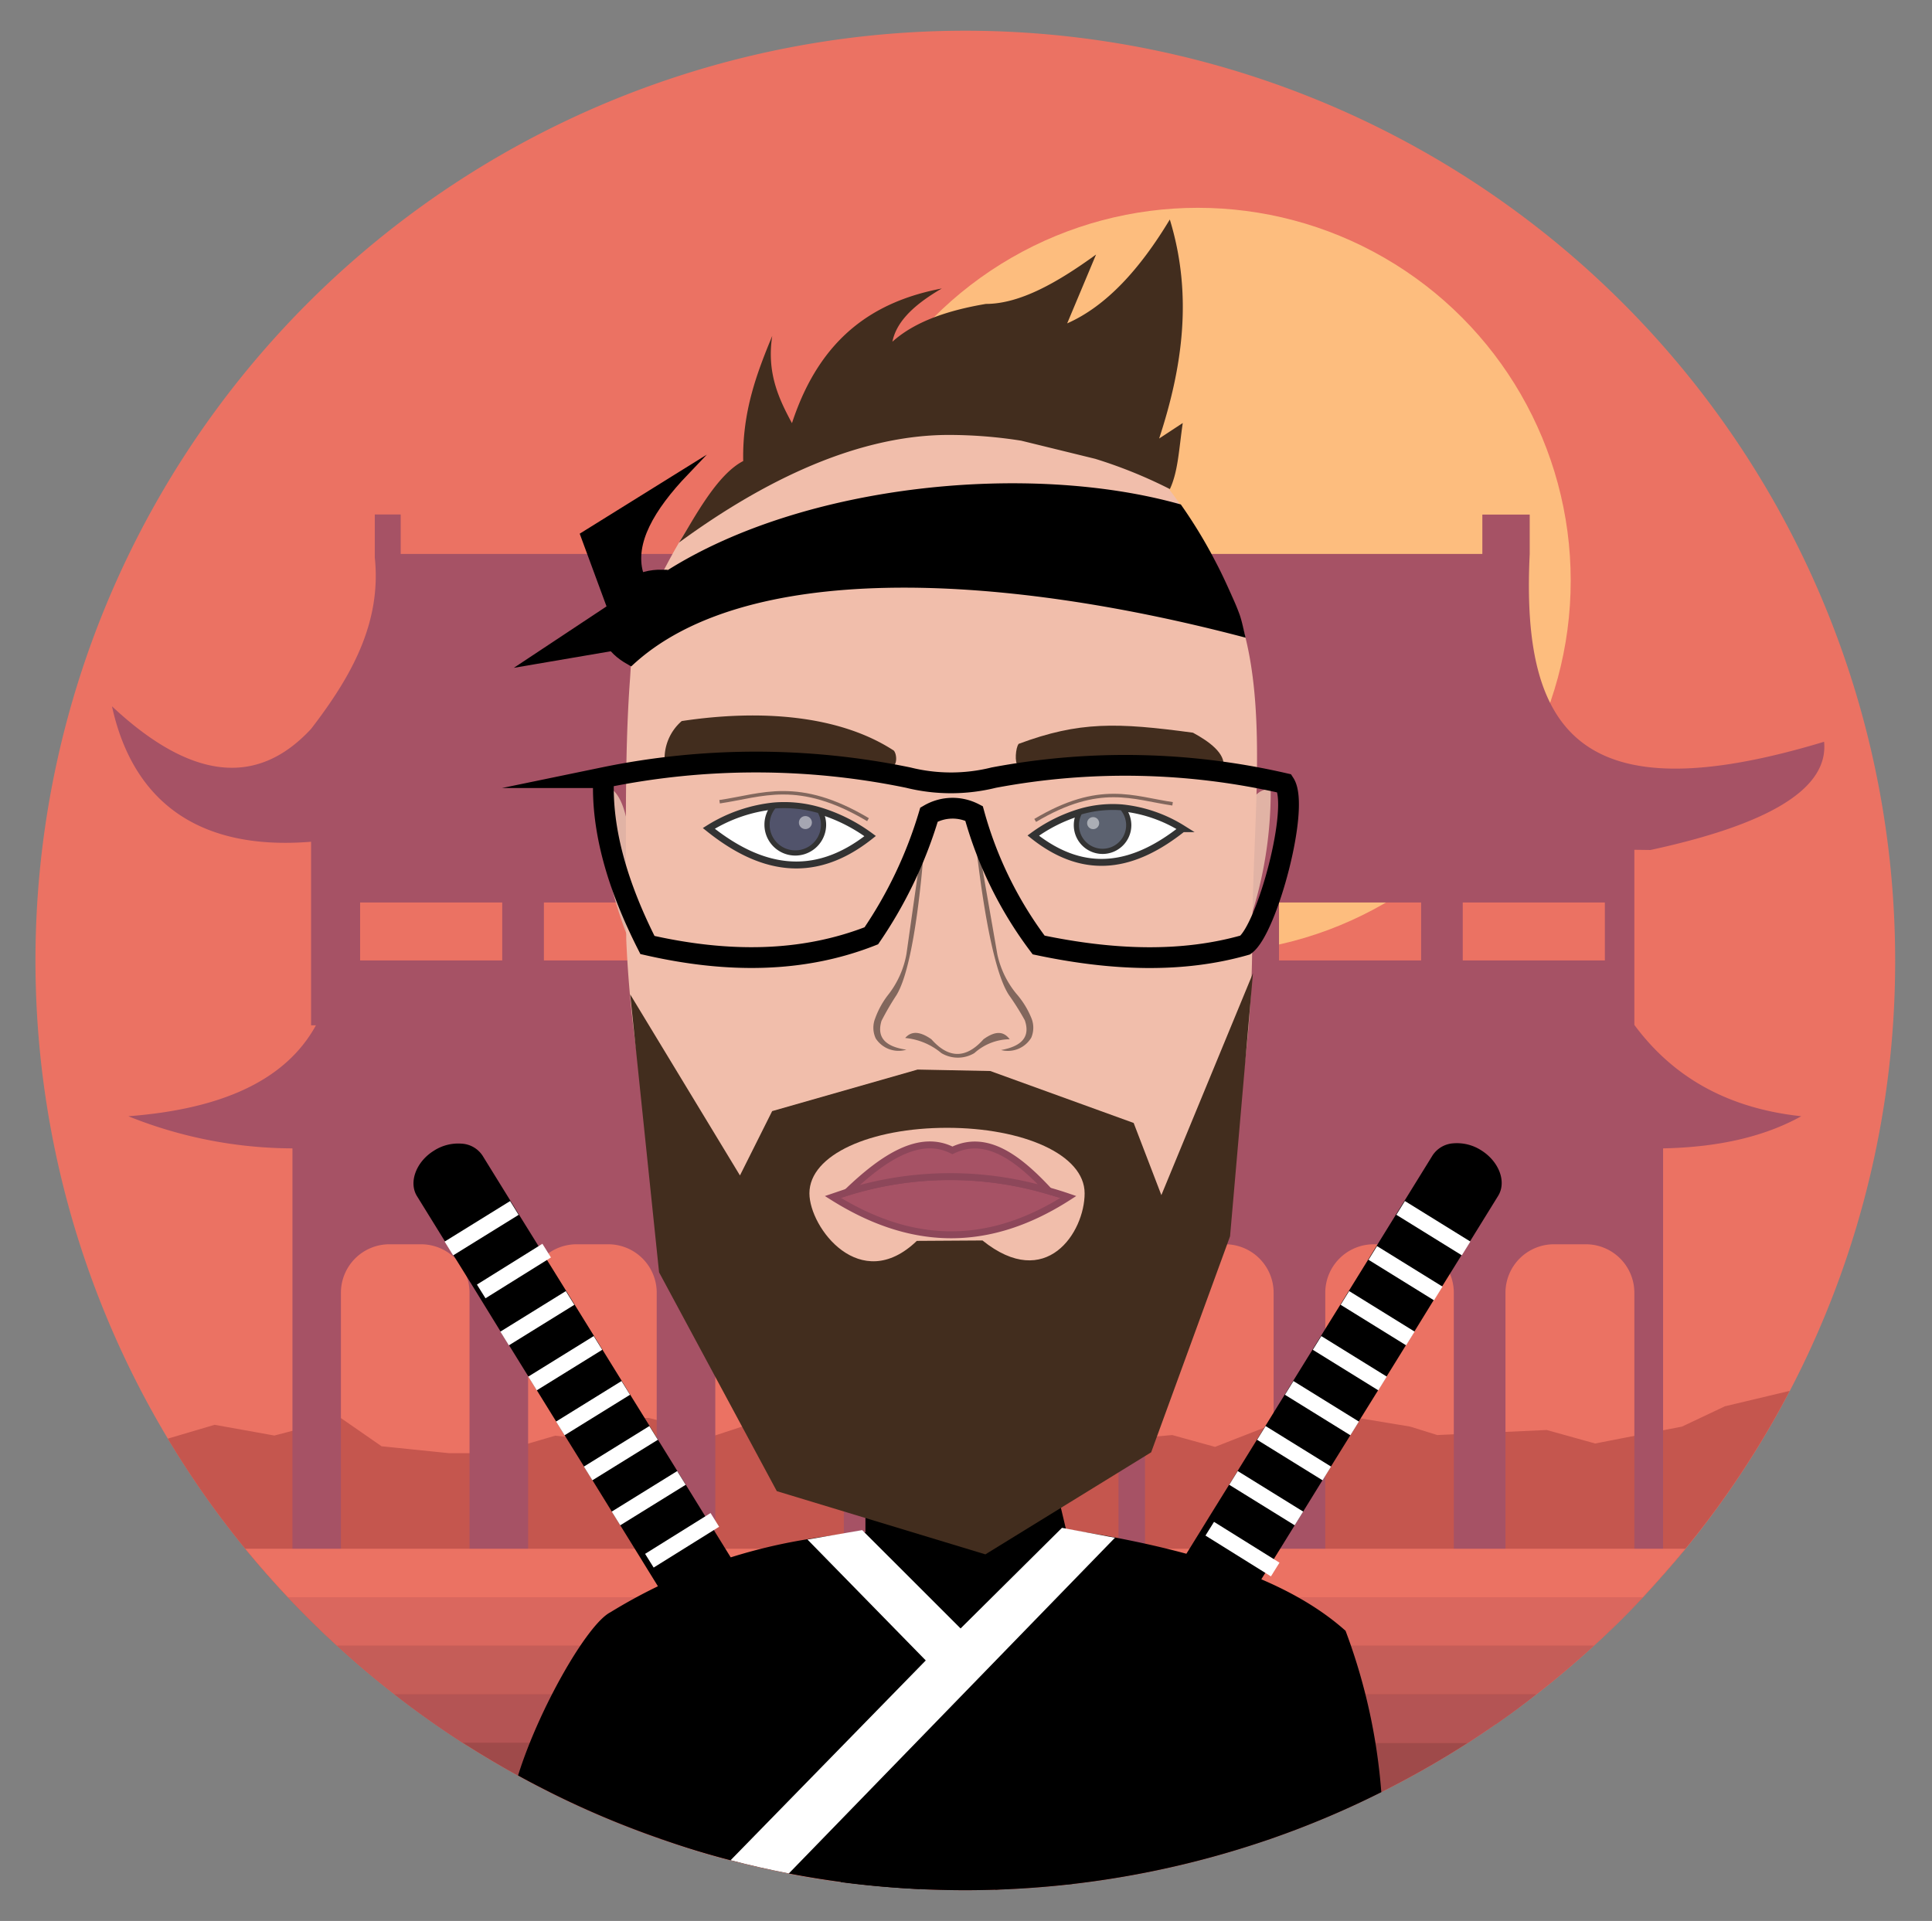 <svg xmlns="http://www.w3.org/2000/svg" viewBox="0 0 278.98 277.41"><rect x="0" y="0" width="278.98" height="277.41" fill="#808080" stroke="none"/><defs><style>.cls-1{fill:#eb7263;}.cls-2{fill:#fdbd7e;}.cls-3{fill:#c5564e;}.cls-23,.cls-4{fill:#a65265;}.cls-5{fill:#da675e;}.cls-6{fill:#c55d58;}.cls-7{fill:#b45454;}.cls-8{fill:#9f4a4a;}.cls-9{fill:#8d4343;}.cls-10{fill:#7a3b3b;}.cls-11{fill:#e1b3a5;}.cls-12{fill:#f1beab;}.cls-13{fill:#422d1e;}.cls-14,.cls-18{fill:#fff;}.cls-15,.cls-17,.cls-21{stroke:#000;}.cls-15,.cls-17,.cls-18,.cls-19,.cls-21,.cls-22,.cls-23{stroke-miterlimit:10;}.cls-16,.cls-21{opacity:0.46;}.cls-17,.cls-21{fill:none;}.cls-17{stroke-width:3px;}.cls-18,.cls-19,.cls-22{stroke:#333;}.cls-19{fill:#51536b;}.cls-19,.cls-22{stroke-width:0.75px;}.cls-20{fill:#fbfbfb;opacity:0.5;}.cls-21{stroke-width:0.5px;}.cls-22{fill:#5c6270;}.cls-23{stroke:#8d475a;}</style></defs><title>Damian - Avatar</title><g id="Layer_4" data-name="Layer 4"><path class="cls-1" d="M273.66,138.7a133.93,133.93,0,0,1-30.29,85q-3,3.6-6.15,7-3.41,3.65-7.09,7-4,3.66-8.28,7Q219,246.92,216,249q-2,1.38-4,2.68a136,136,0,0,1-12.27,7l-.26.13a131.49,131.49,0,0,1-15.87,6.71l-.47.16a133.06,133.06,0,0,1-28.24,6.4q-5.49.65-11.12.81c-1.45.06-2.91.08-4.37.08q-3.32,0-6.59-.16-5.75-.27-11.35-1-3.83-.5-7.57-1.22c-2.83-.55-5.64-1.18-8.41-1.91q-5-1.29-9.81-3l-.47-.16a132,132,0,0,1-16.13-6.84c-1.43-.72-2.85-1.46-4.25-2.24q-3.78-2.07-7.4-4.37c-.2-.14-.41-.27-.62-.4q-5.09-3.28-9.85-7-4.29-3.33-8.28-7-3.68-3.36-7.1-7-3.19-3.39-6.15-7a134.27,134.27,0,1,1,238.24-85Z"/><circle class="cls-2" cx="172.97" cy="83.85" r="53.84"/><path class="cls-3" d="M258.43,200.86a133.51,133.51,0,0,1-15.06,22.8q-3,3.6-6.15,7-3.41,3.65-7.09,7-4,3.66-8.28,7Q219,246.92,216,249L86.61,251.67l-19.19.4c-.2-.14-.41-.27-.62-.4q-5.09-3.28-9.85-7-4.29-3.33-8.28-7-3.68-3.36-7.1-7-3.19-3.39-6.15-7a133.8,133.8,0,0,1-11.19-15.91l6.76-2,8.63,1.55,9.61-2.52,5.87,4.07,9.77,1h6.68l8.63-2.53,6.51.73L90,204.77H93.7l9.59,2.52,7.67-2.52,8.17,2.52,12.48-2.52,8.19,5,15.62-1.31,13.85-1.22,6.18,1.71,7.5-2.93,12.86-1.3,7.82,1.3,3.91,1.22,15.8-.73,7,1.95,12.54-2.44,6.19-2.93Z"/><path id="SHALOIN" class="cls-4" d="M238.32,122.75c17.59-3.8,25.72-9,25.08-15.63-35.2,10.64-43.77-1.32-42.51-27.11v-5.7h-6.84V80H57.86v-5.7H54.12V80.5c1,9.55-3.5,17.35-9.2,24.76C37,113.82,27.38,112.49,16.17,102c2.86,13.06,11.77,20.94,28.75,19.56v26.51h.7c-4.48,8.17-14,12.13-27.09,13.13a63.94,63.94,0,0,0,23.7,4.64v58.63h7V186.69a7,7,0,0,1,7-7H60.8a7,7,0,0,1,7,7v37.78h8.46V186.69a7,7,0,0,1,7-7h4.57a7,7,0,0,1,7,7v37.78h8.46V186.69a7,7,0,0,1,7-7h4.56a7,7,0,0,1,7,7v37.78h3.83V186.69a7,7,0,0,1,7-7h21.83a7,7,0,0,1,7,7v37.78h3.83V186.69a7,7,0,0,1,7-7h4.57a7,7,0,0,1,7,7v37.78h7.46V186.69a7,7,0,0,1,7-7h4.56a7,7,0,0,1,7,7v37.78h7.46V186.69a7,7,0,0,1,7-7H229a7,7,0,0,1,7,7v37.78h4.15V165.84c8.44-.17,14.92-1.85,19.95-4.64-10-1.08-18.18-5.18-24.1-13.19V122.72ZM72.52,138.7H52v-8.37H72.52Zm26.54,0H78.54v-8.37H99.06Zm26.54,0H105.08v-8.37H125.6Zm26.53,0H131.61v-8.37h20.52Zm26.54,0H158.15v-8.37h20.52Zm26.54,0H184.69v-8.37h20.52Zm26.53,0H211.22v-8.37h20.52Z"/><path class="cls-1" d="M243.37,223.66q-3,3.6-6.15,7H41.57q-3.19-3.39-6.15-7Z"/><path class="cls-5" d="M237.22,230.66q-3.41,3.65-7.09,7H48.67q-3.68-3.36-7.1-7Z"/><path class="cls-6" d="M230.13,237.67q-4,3.66-8.28,7H57q-4.29-3.33-8.28-7Z"/><path class="cls-7" d="M221.85,244.67Q219,246.92,216,249q-2,1.38-4,2.68H66.8q-5.09-3.28-9.85-7Z"/><path class="cls-8" d="M212,251.67a136,136,0,0,1-12.27,7H79.07a133.3,133.3,0,0,1-11.65-6.61c-.2-.14-.41-.27-.62-.4Z"/><path class="cls-9" d="M199.73,258.68a132,132,0,0,1-16.13,6.84l-.47.16H95.67l-.47-.16a132,132,0,0,1-16.13-6.84Z"/><path class="cls-10" d="M183.6,265.52l-.47.16a134.81,134.81,0,0,1-87.46,0l-.47-.16Z"/></g><g id="DAMIAN"><path class="cls-11" d="M90.49,134.93a59.22,59.22,0,0,1-3.95-21.5c1.83-.13,3.18,1.39,3.95,4.95v16.55"/><path class="cls-11" d="M179.55,135.48a59,59,0,0,0,3.94-21.5c-1.83-.12-3.18,1.39-3.94,5v16.55"/><path class="cls-12" d="M180.82,135.66c0,43.76-18.72,79.23-44.22,79.23S92.33,180,90.43,135.66c0-13.13-.3-26.34.55-37.69.07-1,.11-1.91.18-2.8,0-.35.06-.7.1-1a12.37,12.37,0,0,1,.71-3q1.25-3.31,2.7-6.38c.5-1.08,1-2.13,1.56-3.16l.42-.79q1.23-2.28,2.56-4.4c8.23-13.15,25.25-19.93,37.39-19.93,10.44,0,24.54,4.19,32.28,14.23.31.4.61.8.9,1.21a0,0,0,0,1,0,0c.05.07.11.14.16.22a70.7,70.7,0,0,1,5.19,8.34c.93,1.76,1.83,3.57,2.67,5.47.28.63.54,1.28.78,1.93.41,1.1.76,2.23,1.07,3.39C183,103.89,180.82,119.91,180.82,135.66Z"/><path class="cls-13" d="M129,110.57c-10.5-1.78-23.2-2.45-33-.31a7.17,7.17,0,0,1,2.44-6.13c11.34-1.71,22.73-.88,30.62,4.26C129.52,108.91,129.54,110.35,129,110.57Z"/><path class="cls-13" d="M147.46,63.64A67.25,67.25,0,0,0,137,62.81c-14.4,0-28.49,7.88-38.95,15.54,2.19-3.48,5.42-9.79,9.27-11.77-.14-7.2,2-12.77,4.19-18.07-.81,5.28.9,9,2.85,12.6C118.47,48.55,126.4,43.49,136,41.66c-4.83,2.8-6.65,5.3-7.14,7.69,3.16-2.85,7.86-4.51,13.5-5.46,4.92,0,10.34-3.09,15.91-7.13l-4.17,9.94c5.65-2.49,10.5-7.83,14.82-15,3.35,10.93,1.83,21.37-1.54,31.63l3.41-2.24c-.56,3.82-.67,7-1.86,9.54a68.3,68.3,0,0,0-10.78-4.37Z"/><path d="M132.8,272.81q-5.75-.27-11.35-1l-15.79-25.5-1.23-2-2.79-4.51-1.23-2-2.79-4.5-1.24-2-2.79-4.51-1.23-2-2.79-4.51-1.23-2-2.79-4.52-1.23-2-2.8-4.51-1.23-2-2.79-4.51-1.23-2-2.79-4.51-1.23-2-4-6.5-2.8-4.51-1.23-2-4-6.47c-1.25-2-.14-5,2.46-6.59a6.48,6.48,0,0,1,4-1,3.86,3.86,0,0,1,3,1.73l4,6.47,1.23,2,2.8,4.51,1.22,2,2.8,4.51,1.23,2,2.79,4.51,1.23,2,2.79,4.51h0l1.22,2,2.8,4.51,1.22,2h0l2.79,4.51,1.23,2,2.79,4.52,1.16,1.87.07.11,2.79,4.51h0l1.23,2,2.79,4.51,1.23,2,2.79,4.51,1.24,2,17.65,28.52A4,4,0,0,1,132.8,272.81Z"/><rect class="cls-14" x="63.99" y="176.2" width="11.12" height="2.34" transform="translate(-82.95 63.17) rotate(-31.76)"/><rect class="cls-14" x="68.01" y="182.7" width="11.12" height="2.33" transform="matrix(0.85, -0.53, 0.53, 0.85, -85.77, 66.26)"/><rect class="cls-14" x="72.03" y="189.2" width="11.12" height="2.33" transform="translate(-88.58 69.35) rotate(-31.76)"/><rect class="cls-14" x="76.06" y="195.7" width="11.12" height="2.33" transform="translate(-91.4 72.44) rotate(-31.76)"/><rect class="cls-14" x="80.08" y="202.19" width="11.12" height="2.33" transform="translate(-94.22 75.53) rotate(-31.76)"/><rect class="cls-14" x="84.1" y="208.69" width="11.12" height="2.33" transform="translate(-97.04 78.62) rotate(-31.76)"/><rect class="cls-14" x="88.12" y="215.19" width="11.12" height="2.33" transform="translate(-99.86 81.71) rotate(-31.76)"/><rect class="cls-14" x="92.15" y="221.69" width="11.12" height="2.33" transform="matrix(0.85, -0.53, 0.53, 0.85, -102.67, 84.8)"/><rect class="cls-14" x="96.17" y="228.19" width="11.12" height="2.34" transform="translate(-105.49 87.89) rotate(-31.76)"/><rect class="cls-14" x="100.19" y="234.68" width="11.12" height="2.34" transform="translate(-108.31 90.98) rotate(-31.76)"/><rect class="cls-14" x="104.22" y="241.18" width="11.12" height="2.34" transform="translate(-111.13 94.07) rotate(-31.76)"/><path d="M143.76,272.89a4,4,0,0,1,0-3.95l17.65-28.52,1.23-2,2.79-4.51h0l1.14-1.84.09-.15,2.79-4.51,1.23-2,2.79-4.51,1.23-2,2.8-4.51,1.23-2,2.79-4.51,1.23-2,2.79-4.52,1.23-2,2.79-4.51,1.23-2,2.8-4.51,1.23-2,2.79-4.51,1.23-2,2.79-4.52,1.24-2,4-6.47a3.89,3.89,0,0,1,3-1.73,6.49,6.49,0,0,1,4,1c2.6,1.62,3.71,4.57,2.46,6.59l-4,6.47-1.23,2-2.8,4.51-4,6.5-1.23,2-2.79,4.51-1.23,2-2.8,4.51-1.22,2-2.8,4.51-1.23,2-2.79,4.52-1.23,2-2.79,4.51-1.23,2-2.8,4.51-1.23,2-2.79,4.5-1.23,2-2.79,4.51-1.24,2-16,25.81Z"/><rect class="cls-14" x="205.81" y="171.81" width="2.34" height="11.12" transform="translate(-52.78 259.99) rotate(-58.24)"/><rect class="cls-14" x="201.79" y="178.31" width="2.33" height="11.12" transform="translate(-60.21 259.65) rotate(-58.24)"/><rect class="cls-14" x="197.76" y="184.81" width="2.33" height="11.12" transform="translate(-67.64 259.3) rotate(-58.24)"/><rect class="cls-14" x="193.74" y="191.31" width="2.33" height="11.12" transform="translate(-75.07 258.96) rotate(-58.24)"/><rect class="cls-14" x="189.72" y="197.8" width="2.33" height="11.12" transform="translate(-82.5 258.62) rotate(-58.24)"/><rect class="cls-14" x="185.7" y="204.3" width="2.33" height="11.12" transform="translate(-89.93 258.28) rotate(-58.24)"/><rect class="cls-14" x="181.67" y="210.8" width="2.33" height="11.12" transform="translate(-97.36 257.93) rotate(-58.24)"/><rect class="cls-14" x="177.65" y="217.3" width="2.33" height="11.12" transform="matrix(0.53, -0.85, 0.85, 0.53, -104.79, 257.59)"/><rect class="cls-14" x="173.62" y="223.8" width="2.34" height="11.12" transform="translate(-112.23 257.25) rotate(-58.24)"/><rect class="cls-14" x="169.6" y="230.3" width="2.34" height="11.12" transform="translate(-119.66 256.9) rotate(-58.24)"/><rect class="cls-14" x="165.58" y="236.79" width="2.34" height="11.12" transform="translate(-127.09 256.56) rotate(-58.24)"/><path class="cls-13" d="M147,110.48c10-.42,19.43.33,29.66.33.37-2-2.12-3.77-4.4-5-10.95-1.48-16.41-1.65-25.16,1.61C146.65,107.93,146.48,110.26,147,110.48Z"/><path d="M199.46,258.81a131.49,131.49,0,0,1-15.87,6.71l-.47.16a135.12,135.12,0,0,1-69.24,4.87c-2.83-.55-5.64-1.18-8.41-1.91q-5-1.29-9.81-3l-.47-.16a132,132,0,0,1-16.13-6.84c-1.43-.72-2.85-1.46-4.25-2.24,3-9.65,10-21.86,13.32-23.56a78,78,0,0,1,28.44-10.55q4-.69,8.24-1l.16,0v-3.56h28.22l.71,3,0,.11q3.1.48,6.12,1l.92.18c13.64,2.61,25.56,6.52,33.36,13.49A84.5,84.5,0,0,1,199.46,258.81Z"/><path class="cls-14" d="M161,222.07l-47.09,48.48c-2.83-.55-5.64-1.18-8.41-1.91l28.18-28.85-17.08-17.46h0l7.9-1.36.35.35,13.86,13.85,14.64-14.53.59.11,6.15,1.15Z"/><path class="cls-13" d="M167.7,172.59l-4-10.42L143,154.67l-10.5-.21-21,6-4.65,9.29L91,143.6l4.17,40.14,17,31.6,30.12,9.13,23.94-14.74,11.39-31.19,3.31-38Zm-25.83,6.55c-1,0-8.56.06-9.48.06-8.15,7.84-15.51-1.9-15.51-6.87,0-5.61,8.9-9.46,19.87-9.46s19.87,3.85,19.87,9.46S151.08,186.55,141.87,179.14Z"/><path d="M179.87,92.09c-36.24-9.57-72.71-11-88.71,4.14,0-.42.06-.83.1-1.24A16.44,16.44,0,0,1,92,91.36a27.31,27.31,0,0,1,2.69-5.8c.52-.92,1.06-1.91,1.62-3.16,19.94-12.6,52.45-15.7,74.2-9.55a70.65,70.65,0,0,1,5.07,8.37c.93,1.76,1.78,3.65,2.62,5.55.28.63.54,1.28.78,1.93C179.37,89.8,179.56,90.93,179.87,92.09Z"/><path class="cls-15" d="M90.87,95.51,95.7,82.77C92,82.69,89.35,84.48,88,88.53,86.68,91.71,87.91,93.81,90.87,95.51Z"/><path class="cls-15" d="M87.82,86.77c.37-.55,4.56-4,4.56-4-1.23-4.38,1.56-9.33,6.6-14.61L84.32,77.28Z"/><polygon class="cls-15" points="88.31 87.69 76.45 95.55 87.81 93.61 88.31 87.69"/><path class="cls-15" d="M87.81,93.61a12.14,12.14,0,0,1,.5-5.92"/><path class="cls-16" d="M133.76,117.53c-.33,6.28-1.55,21.75-4.33,26.21a39.54,39.54,0,0,0-2.14,3.68c-.67,2.21.31,3.7,3.59,4.17a3.93,3.93,0,0,1-4.42-1.62,3.64,3.64,0,0,1-.09-2.89,12.37,12.37,0,0,1,2-3.57,13.42,13.42,0,0,0,2.52-5.73Z"/><path class="cls-16" d="M140.47,117.44c.56,6.26,2.31,21.94,5.25,26.3a37.21,37.21,0,0,1,2.26,3.6c.76,2.19-.18,3.71-3.43,4.3a3.94,3.94,0,0,0,4.36-1.78,3.67,3.67,0,0,0,0-2.89,12.49,12.49,0,0,0-2.18-3.5,13.4,13.4,0,0,1-2.71-5.63Z"/><path class="cls-17" d="M93.49,136.47c-4.34-8.55-6.68-16.66-6.33-24.17a108.67,108.67,0,0,1,44,0,25.58,25.58,0,0,0,12.33,0,102.51,102.51,0,0,1,42,.84c2.22,3.41-2.51,21-5.67,23.33-9.19,2.63-19.25,2.23-29.84,0a56.42,56.42,0,0,1-9.33-19,6.74,6.74,0,0,0-6.5.17,62.64,62.64,0,0,1-8.33,17.5C115.86,139.06,105,139.1,93.49,136.47Z"/><path class="cls-16" d="M130.71,149.9a9.49,9.49,0,0,1,5.22,2.18,4.64,4.64,0,0,0,4.77,0,7.75,7.75,0,0,1,5.1-2c-.76-1-1.84-1.4-3.78,0q-3.77,4.24-7.53,0C132.63,148.78,131.48,149,130.71,149.9Z"/><path class="cls-18" d="M125.65,120.74c-8.29,6.59-16,4.74-23.3-1.11a21.93,21.93,0,0,1,9.43-3.24,17.83,17.83,0,0,1,6.61.7A24,24,0,0,1,125.65,120.74Z"/><path class="cls-19" d="M118.92,119.1a4.08,4.08,0,1,1-8.16,0,4.13,4.13,0,0,1,1-2.71,17.83,17.83,0,0,1,6.61.7A4,4,0,0,1,118.92,119.1Z"/><circle class="cls-20" cx="116.3" cy="118.79" r="0.94"/><path class="cls-21" d="M103.91,115.78c6.13-.89,11.33-3.42,21.43,2.59"/><path class="cls-18" d="M149.2,120.67c7.67,6.1,14.76,4.39,21.56-1a20.37,20.37,0,0,0-8.73-3,16.64,16.64,0,0,0-6.11.64A22.34,22.34,0,0,0,149.2,120.67Z"/><path class="cls-22" d="M155.43,119.15a3.78,3.78,0,1,0,6.6-2.5,16.64,16.64,0,0,0-6.11.64A3.79,3.79,0,0,0,155.43,119.15Z"/><circle class="cls-20" cx="157.85" cy="118.87" r="0.87"/><path class="cls-21" d="M169.32,116.08c-5.68-.82-10.48-3.17-19.84,2.4"/><path class="cls-23" d="M154.27,172.86c-12.37,7.95-23.53,6.58-34,0l2-.68a50.09,50.09,0,0,1,29.2-.19C152.4,172.25,153.34,172.54,154.27,172.86Z"/><path class="cls-23" d="M151.47,172a50,50,0,0,0-29.16.19c5.38-5.19,10.57-8.43,15.22-6.06C142.41,163.75,147,167.17,151.47,172Z"/></g></svg>